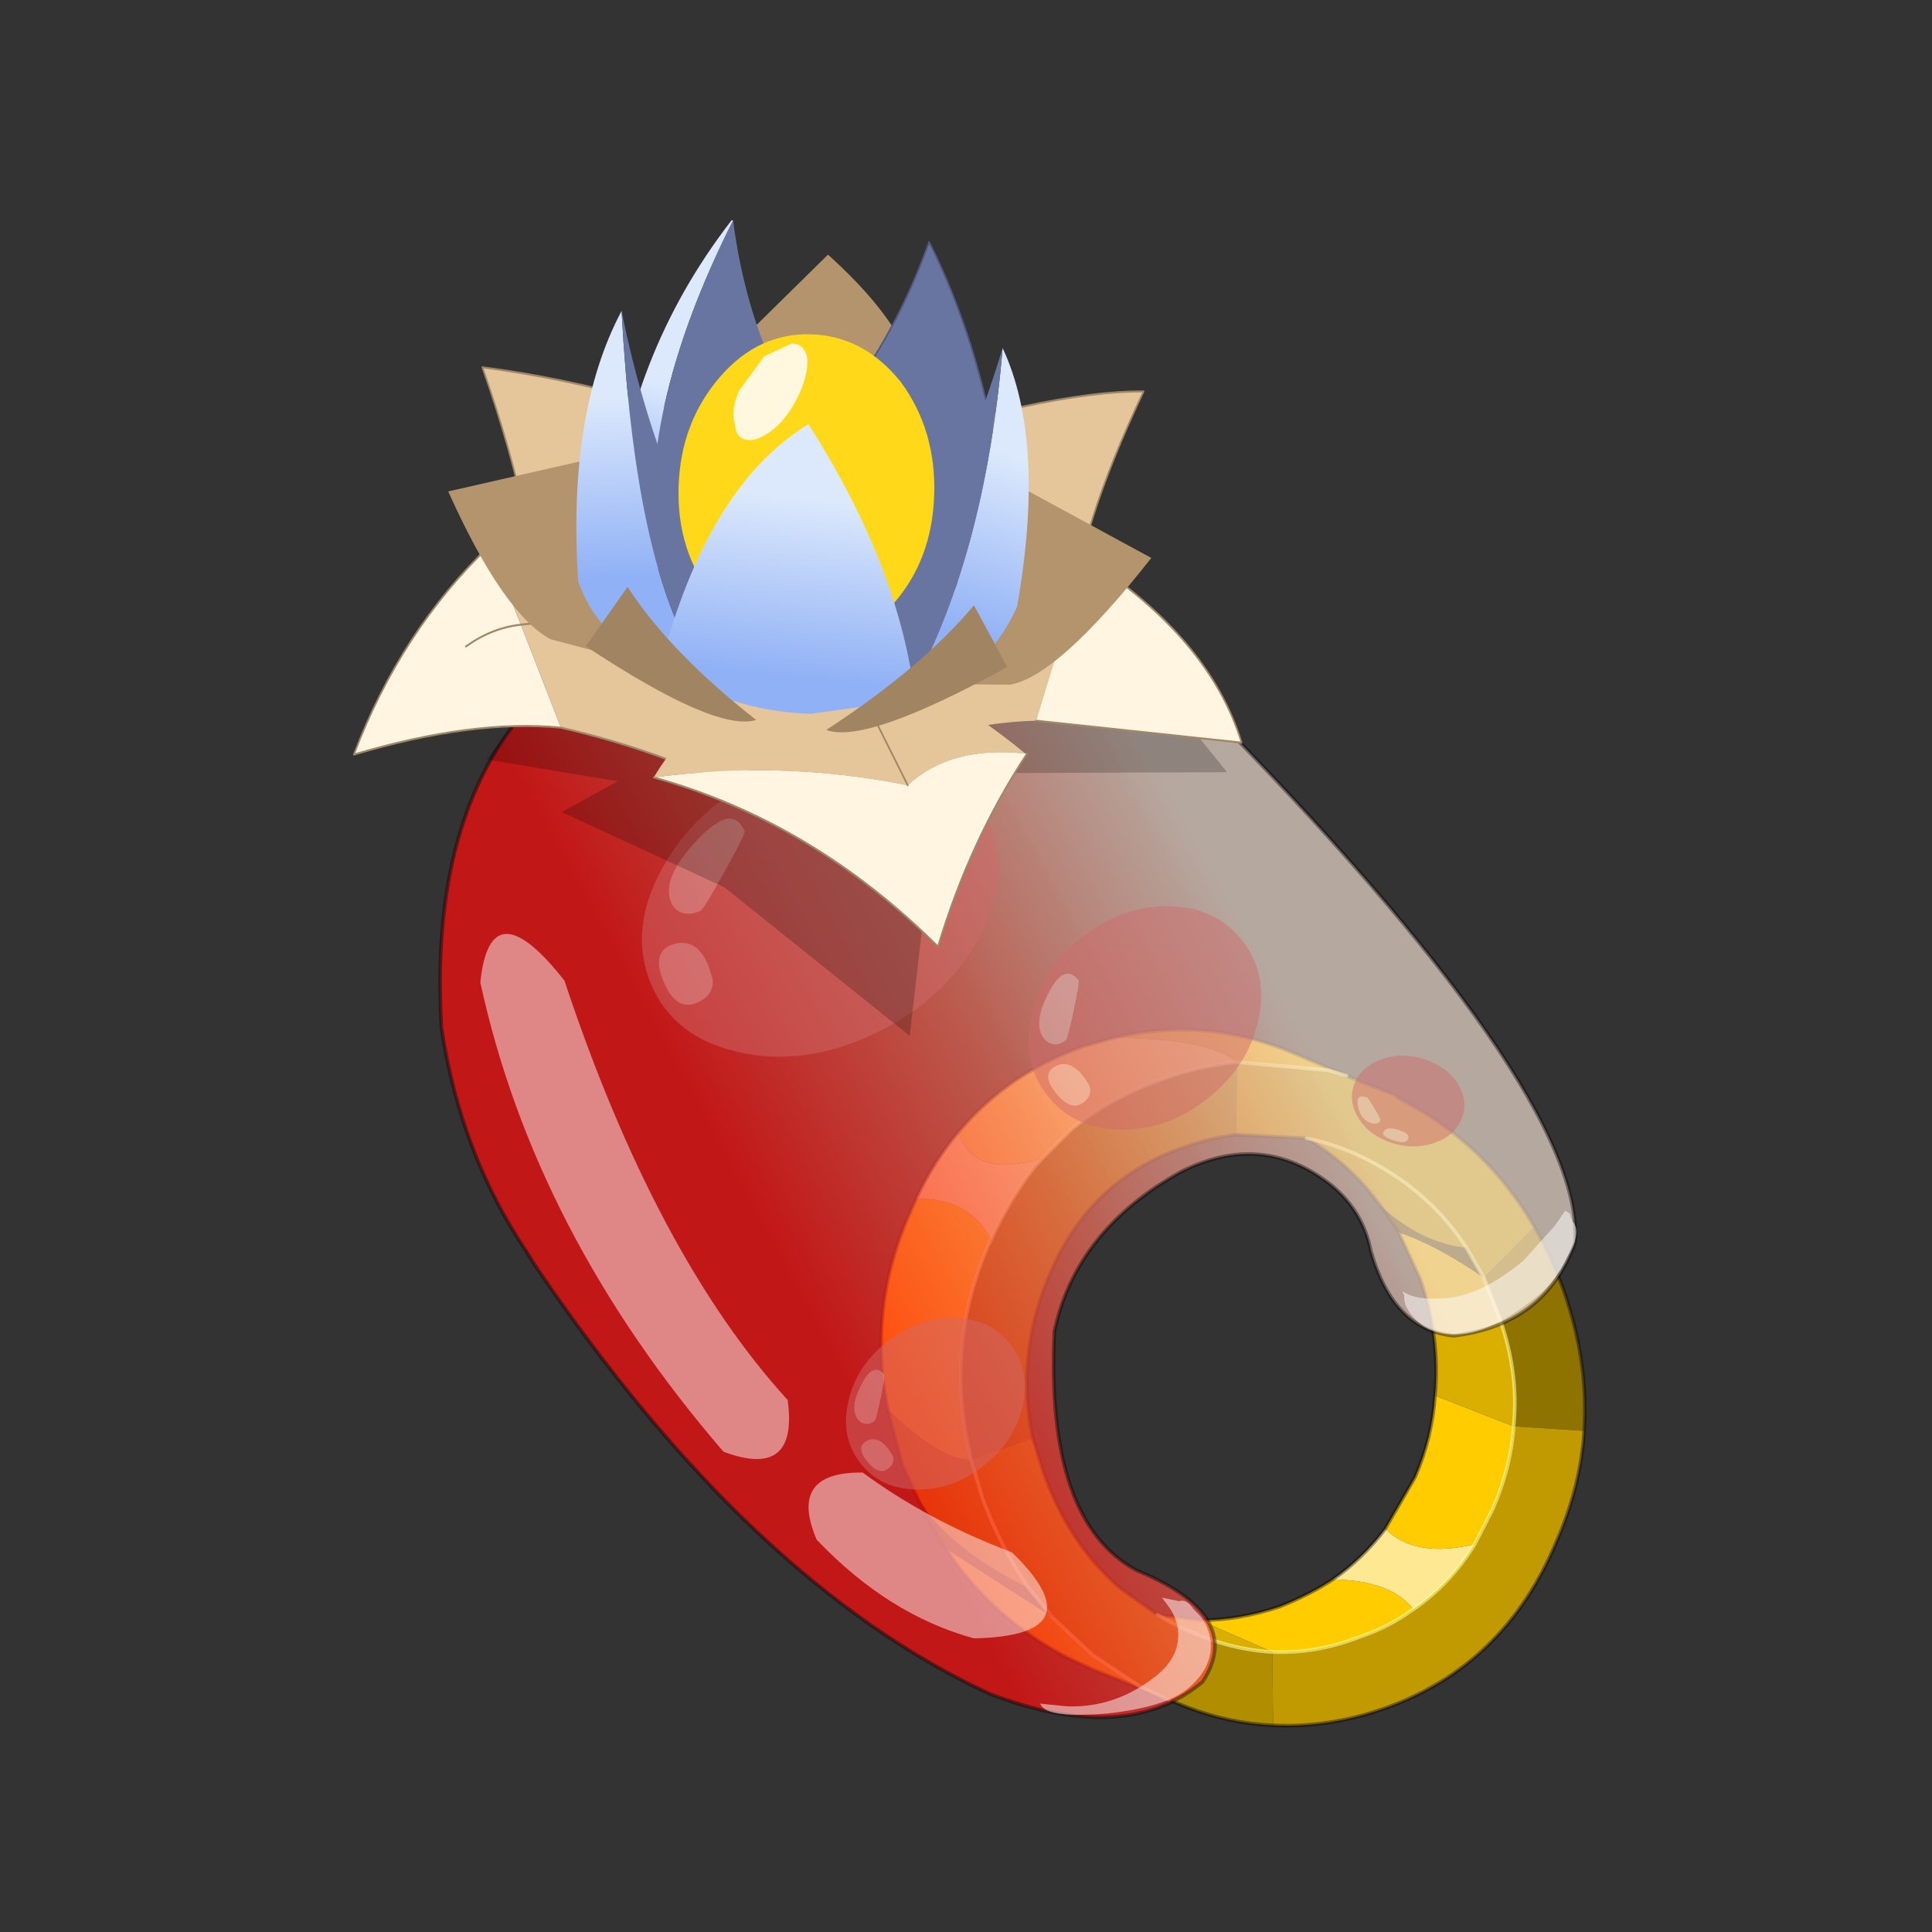 <?xml version="1.0" encoding="UTF-8" standalone="no"?>
<svg xmlns:xlink="http://www.w3.org/1999/xlink" height="440.0px" width="440.0px" xmlns="http://www.w3.org/2000/svg">
  <rect width="100%" height="100%" fill="#333333" stroke="none"/>
  <g transform="matrix(10.0, 0.0, 0.0, 10.0, 0.0, 0.0)">
    <use height="44.0" transform="matrix(0.909, 0.0, 0.0, 0.909, 2.0, 2.0)" width="44.0" xlink:href="#sprite0"/>
  </g>
  <defs>
    <g id="sprite0" transform="matrix(1.0, 0.0, 0.0, 1.0, 0.0, 0.0)">
      <use height="44.0" transform="matrix(1.0, 0.0, 0.0, 1.0, 0.0, 0.0)" width="44.0" xlink:href="#shape0"/>
      <use height="83.75" transform="matrix(0.453, 0.0, 0.0, 0.454, 6.527, 3.05)" width="68.5" xlink:href="#sprite1"/>
    </g>
    <g id="shape0" transform="matrix(1.0, 0.0, 0.0, 1.0, 0.0, 0.0)">
      <path d="M44.0 44.0 L0.0 44.0 0.0 0.0 44.0 0.0 44.0 44.0" fill="#43adca" fill-opacity="0.0" fill-rule="evenodd" stroke="none"/>
    </g>
    <g id="sprite1" transform="matrix(1.0, 0.0, 0.0, 1.0, 0.05, 0.0)">
      <use height="63.25" transform="matrix(1.0, 0.0, 0.0, 1.0, 4.95, 20.5)" width="63.5" xlink:href="#shape1"/>
      <use height="39.0" transform="matrix(-0.246, 0.199, 0.182, 0.225, 45.8, 35.9)" width="43.5" xlink:href="#sprite2"/>
      <use height="39.0" transform="matrix(-0.189, 0.153, 0.14, 0.173, 33.8, 59.2)" width="43.5" xlink:href="#sprite2"/>
      <use height="39.0" transform="matrix(-0.43, 0.202, 0.153, 0.368, 32.4, 26.75)" width="43.5" xlink:href="#sprite2"/>
      <use height="39.0" transform="matrix(-0.045, 0.105, 0.151, 0.052, 56.6, 45.9)" width="43.5" xlink:href="#sprite2"/>
      <use height="21.7" transform="matrix(1.0, 0.0, 0.0, 1.0, 7.6, 23.9)" width="40.95" xlink:href="#shape3"/>
      <use height="18.4" transform="matrix(-1.767, -0.054, -0.066, 2.157, 50.209, 1.486)" width="27.75" xlink:href="#sprite3"/>
      <use height="27.8" transform="matrix(1.0, 0.0, 0.0, 1.0, 38.2, 55.25)" width="29.65" xlink:href="#shape5"/>
    </g>
    <g id="shape1" transform="matrix(1.0, 0.0, 0.0, 1.0, -4.95, -20.5)">
      <path d="M29.8 66.25 Q28.65 60.65 31.0 55.4 L31.35 54.6 Q34.3 54.5 35.5 56.85 L35.35 57.15 Q32.95 62.65 34.3 68.5 L34.4 69.0 Q32.75 69.05 29.8 66.25 M33.7 50.9 L33.75 50.85 33.7 50.9 M47.05 77.85 Q49.2 77.85 51.45 77.1 53.1 76.45 54.4 75.6 57.65 75.65 58.85 77.25 L58.7 77.35 Q57.45 78.25 55.8 78.8 53.45 79.7 51.05 79.6 L47.05 77.85 M57.3 72.8 L58.95 69.95 Q59.9 67.75 60.05 65.45 L64.4 67.15 Q64.25 69.4 63.25 71.7 L62.3 73.55 62.25 73.65 Q58.95 74.45 57.3 72.8" fill="#ffcc00" fill-rule="evenodd" stroke="none"/>
      <path d="M31.35 54.6 Q32.3 52.55 33.7 50.9 34.45 53.5 38.35 52.35 L37.85 52.9 Q36.5 54.65 35.5 56.85 34.3 54.5 31.35 54.6 M54.4 75.6 Q56.05 74.45 57.3 72.8 58.95 74.45 62.25 73.65 60.9 75.85 58.85 77.25 57.65 75.65 54.4 75.6" fill="#fee892" fill-rule="evenodd" stroke="none"/>
      <path d="M65.55 56.15 Q66.45 57.7 67.15 59.6 68.55 63.55 68.3 67.4 L64.4 67.15 Q64.7 64.25 63.65 61.25 L63.5 60.85 62.75 58.95 65.55 56.15 M34.4 69.0 L34.3 68.5 Q32.95 62.65 35.35 57.15 L35.5 56.85 Q36.5 54.65 37.85 52.9 L38.35 52.35 39.95 50.75 Q42.1 49.0 44.95 48.0 47.0 47.25 49.1 47.05 L49.05 51.05 Q47.55 51.25 46.15 51.75 40.9 53.55 38.7 58.85 36.85 63.25 37.8 67.8 L34.4 69.0" fill="#8f7301" fill-rule="evenodd" stroke="none"/>
      <path d="M33.75 50.85 Q36.4 47.7 40.55 46.2 L42.35 45.7 Q47.5 45.75 49.1 47.05 47.0 47.25 44.95 48.0 42.1 49.0 39.95 50.75 L38.35 52.35 Q34.45 53.5 33.7 50.9 L33.75 50.85" fill="#fedc56" fill-rule="evenodd" stroke="none"/>
      <path d="M42.35 45.7 Q47.15 44.55 51.85 46.4 L52.45 46.65 55.15 47.8 54.15 47.5 49.1 47.05 Q47.5 45.75 42.35 45.7 M45.35 82.25 L41.85 80.85 41.1 80.55 39.7 79.9 Q35.5 77.7 33.0 73.9 L38.85 77.65 41.1 79.75 43.65 81.45 44.05 81.65 45.35 82.25 M44.7 77.55 L47.05 77.85 51.05 79.6 Q48.3 79.45 45.5 78.0 L44.7 77.55 M60.05 65.45 Q60.35 62.3 59.25 59.05 L58.05 56.45 Q60.15 57.15 62.75 58.95 L63.5 60.85 63.65 61.25 Q64.7 64.25 64.4 67.15 L60.05 65.45" fill="#dbaf02" fill-rule="evenodd" stroke="none"/>
      <path d="M55.15 47.8 L55.25 47.85 57.8 48.85 58.05 49.05 Q62.85 51.5 65.55 56.15 L62.75 58.95 61.8 57.3 Q59.8 54.25 56.45 52.5 54.7 51.6 52.95 51.25 54.7 51.6 56.45 52.5 59.8 54.25 61.8 57.3 59.3 57.05 57.05 55.0 55.4 52.7 52.95 51.25 L49.05 51.05 49.1 47.05 54.15 47.5 55.15 47.8 M51.1 83.65 Q48.7 83.55 46.35 82.65 L45.35 82.25 44.05 81.65 43.65 81.45 41.1 79.75 38.85 77.65 37.6 76.1 Q32.7 73.65 31.25 70.7 L30.6 69.3 29.8 66.25 Q32.75 69.05 34.4 69.0 L35.0 71.05 Q36.0 73.8 37.6 76.1 36.0 73.8 35.0 71.05 L34.4 69.0 37.8 67.8 38.4 69.7 Q39.8 73.65 42.65 76.1 L44.7 77.55 45.5 78.0 Q48.3 79.45 51.05 79.6 L51.1 83.65" fill="#b18e01" fill-rule="evenodd" stroke="none"/>
      <path d="M33.0 73.9 Q32.0 72.45 31.25 70.7 32.7 73.65 37.6 76.1 L38.85 77.65 33.0 73.9 M57.05 55.0 Q59.3 57.05 61.8 57.3 L62.75 58.95 Q60.15 57.15 58.05 56.45 L57.05 55.0" fill="#4b3d01" fill-rule="evenodd" stroke="none"/>
      <path d="M68.3 67.4 Q68.1 70.5 66.75 73.55 63.9 80.35 57.3 82.7 54.2 83.8 51.1 83.65 L51.05 79.6 Q53.45 79.7 55.8 78.8 57.45 78.25 58.7 77.35 L58.85 77.25 Q60.9 75.85 62.25 73.65 L62.3 73.55 63.25 71.7 Q64.25 69.4 64.4 67.15 L68.3 67.4" fill="#c19a02" fill-rule="evenodd" stroke="none"/>
      <path d="M29.8 66.25 Q28.65 60.65 31.0 55.4 L31.35 54.6 Q32.3 52.55 33.7 50.9 M33.75 50.85 Q36.4 47.7 40.55 46.2 L42.35 45.7 Q47.15 44.55 51.85 46.4 L52.45 46.65 55.15 47.8 55.25 47.85 57.8 48.85 58.05 49.05 Q62.85 51.5 65.55 56.15 66.45 57.7 67.15 59.6 68.55 63.55 68.3 67.4 68.1 70.5 66.75 73.55 63.9 80.35 57.3 82.7 54.2 83.8 51.1 83.65 48.7 83.55 46.35 82.65 L45.35 82.25 41.85 80.85 41.1 80.55 39.7 79.9 Q35.5 77.7 33.0 73.9 32.0 72.45 31.25 70.7 L30.6 69.3 29.8 66.25 M52.95 51.25 Q55.4 52.7 57.05 55.0 M49.05 51.05 Q47.55 51.25 46.15 51.75 40.9 53.55 38.7 58.85 36.85 63.25 37.8 67.8 L38.4 69.7 Q39.8 73.65 42.65 76.1 L44.7 77.55 47.05 77.85 Q49.2 77.85 51.45 77.1 53.1 76.45 54.4 75.6 56.05 74.45 57.3 72.8 L58.95 69.95 Q59.9 67.75 60.05 65.45 60.35 62.3 59.25 59.05 L58.05 56.45 57.05 55.0 M49.05 51.05 L52.95 51.25" fill="none" stroke="#000000" stroke-linecap="round" stroke-linejoin="round" stroke-opacity="0.4" stroke-width="0.2"/>
      <path d="M34.4 69.0 L34.3 68.5 Q32.95 62.65 35.35 57.15 L35.5 56.85 Q36.5 54.65 37.85 52.9 L38.35 52.35 39.95 50.75 Q42.1 49.0 44.95 48.0 47.0 47.25 49.1 47.05 L54.15 47.5 55.15 47.8 M61.8 57.3 Q59.8 54.25 56.45 52.5 54.7 51.6 52.95 51.25 M61.8 57.3 L62.75 58.95 M64.4 67.15 Q64.7 64.25 63.65 61.25 L63.5 60.85 62.75 58.95 M51.05 79.6 Q53.45 79.7 55.8 78.8 57.45 78.25 58.7 77.35 L58.85 77.25 Q60.9 75.85 62.25 73.65 M44.7 77.55 L45.5 78.0 Q48.3 79.45 51.05 79.6 M64.4 67.15 Q64.25 69.4 63.25 71.7 L62.3 73.55 62.25 73.65 M34.4 69.0 L35.0 71.05 Q36.0 73.8 37.6 76.1 L38.85 77.65 41.1 79.75 43.65 81.45 44.05 81.65 45.35 82.25" fill="none" stroke="#ffff99" stroke-linecap="round" stroke-linejoin="round" stroke-opacity="0.58" stroke-width="0.2"/>
      <path d="M10.3 58.3 L9.8 57.5 Q6.15 52.1 5.1 45.15 4.1 28.2 16.45 22.8 24.05 20.4 30.4 20.6 40.25 20.8 47.15 27.25 68.35 48.7 67.8 57.0 66.15 61.55 61.1 62.15 57.75 61.85 56.5 57.45 56.1 55.35 54.4 53.9 50.55 50.8 46.0 53.1 40.2 56.3 39.0 61.9 38.5 72.4 43.55 75.1 49.6 77.6 47.2 81.25 42.95 84.8 35.4 81.9 22.2 75.8 10.3 58.3" fill="url(#gradient0)" fill-rule="evenodd" stroke="none"/>
      <path d="M10.3 58.3 Q22.2 75.8 35.4 81.9 42.95 84.8 47.2 81.25 49.6 77.6 43.55 75.1 38.5 72.4 39.0 61.9 40.2 56.3 46.0 53.1 50.55 50.8 54.4 53.9 56.1 55.35 56.5 57.45 57.75 61.85 61.1 62.15 66.15 61.55 67.8 57.0 68.35 48.7 47.15 27.25 40.25 20.8 30.4 20.6 24.05 20.4 16.45 22.8 4.1 28.2 5.1 45.15 6.15 52.1 9.8 57.5 L10.3 58.3 Z" fill="none" stroke="#000000" stroke-linecap="round" stroke-linejoin="round" stroke-opacity="0.4" stroke-width="0.2"/>
      <path d="M7.25 42.65 Q10.25 56.45 20.7 68.55 24.85 70.1 24.25 65.7 16.95 57.7 11.9 42.55 7.8 37.35 7.25 42.65 M36.65 74.1 Q32.0 72.35 28.4 69.7 24.25 69.65 25.85 73.4 29.8 77.55 34.55 78.85 41.4 78.7 36.65 74.1" fill="#ffffff" fill-opacity="0.482" fill-rule="evenodd" stroke="none"/>
    </g>
    <linearGradient gradientTransform="matrix(0.018, -0.01, 0.019, 0.035, 35.95, 49.8)" gradientUnits="userSpaceOnUse" id="gradient0" spreadMethod="pad" x1="-819.2" x2="819.2">
      <stop offset="0.067" stop-color="#ff0b0b" stop-opacity="0.702"/>
      <stop offset="0.514" stop-color="#f56b58" stop-opacity="0.702"/>
      <stop offset="1.0" stop-color="#fbe7d9" stop-opacity="0.651"/>
    </linearGradient>
    <g id="sprite2" transform="matrix(1.0, 0.0, 0.0, 1.0, 0.0, 0.0)">
      <use height="39.0" transform="matrix(1.0, 0.0, 0.0, 1.0, 0.0, 0.0)" width="43.5" xlink:href="#shape2"/>
    </g>
    <g id="shape2" transform="matrix(1.0, 0.0, 0.0, 1.0, 0.0, 0.0)">
      <path d="M36.65 22.65 Q37.2 24.65 39.25 24.65 42.05 24.65 42.05 19.95 42.05 15.4 39.3 15.9 36.5 16.4 36.5 20.65 L36.65 22.65 M37.7 10.5 Q37.7 6.9 32.15 4.25 26.6 1.55 26.6 5.95 26.6 6.3 30.55 9.8 34.45 13.3 34.9 13.3 36.35 13.3 37.1 12.35 37.7 11.55 37.7 10.5 M37.1 5.7 Q43.5 11.4 43.5 19.5 43.5 27.6 37.1 33.3 30.75 39.0 21.75 39.0 12.75 39.0 6.35 33.3 0.0 27.6 0.0 19.5 0.0 11.4 6.35 5.7 12.75 0.0 21.75 0.0 30.75 0.0 37.1 5.7" fill="#d06a6a" fill-opacity="0.482" fill-rule="evenodd" stroke="none"/>
      <path d="M37.7 10.5 Q37.7 11.55 37.1 12.35 36.35 13.3 34.9 13.3 34.45 13.3 30.55 9.8 26.6 6.3 26.6 5.95 26.6 1.55 32.15 4.25 37.7 6.9 37.7 10.5 M36.65 22.65 L36.5 20.65 Q36.5 16.4 39.3 15.9 42.05 15.4 42.05 19.95 42.05 24.65 39.25 24.65 37.2 24.65 36.65 22.65" fill="#e6bbbb" fill-opacity="0.482" fill-rule="evenodd" stroke="none"/>
    </g>
    <g id="shape3" transform="matrix(1.0, 0.0, 0.0, 1.0, -7.6, -23.9)">
      <path d="M7.6 30.35 L10.3 26.75 22.05 23.9 43.9 25.3 48.55 31.05 35.55 31.1 32.2 35.2 31.0 45.6 20.75 37.4 11.75 33.25 14.85 31.55 7.6 30.35" fill="#000000" fill-opacity="0.212" fill-rule="evenodd" stroke="none"/>
    </g>
    <g id="sprite3" transform="matrix(1.0, 0.0, 0.0, 1.0, 13.85, 11.2)">
      <use height="18.4" transform="matrix(1.0, 0.0, 0.0, 1.0, -13.85, -11.2)" width="27.75" xlink:href="#shape4"/>
    </g>
    <g id="shape4" transform="matrix(1.0, 0.0, 0.0, 1.0, 13.85, 11.2)">
      <path d="M-1.3 -5.3 L-8.4 -1.25 Q-8.55 -3.6 -10.45 -7.15 -7.45 -7.1 -1.3 -5.3" fill="#e5c59a" fill-rule="evenodd" stroke="none"/>
      <path d="M-8.4 -1.25 Q-8.55 -3.6 -10.45 -7.15 -7.45 -7.1 -1.3 -5.3" fill="none" stroke="#9e8769" stroke-linecap="round" stroke-linejoin="round" stroke-width="0.05"/>
      <path d="M8.15 0.05 L0.0 -5.15 Q5.25 -6.85 10.25 -7.25 8.25 -3.0 8.15 0.05" fill="#e5c59a" fill-rule="evenodd" stroke="none"/>
      <path d="M8.15 0.05 Q8.25 -3.0 10.25 -7.25 5.25 -6.85 0.0 -5.15" fill="none" stroke="#9e8769" stroke-linecap="round" stroke-linejoin="round" stroke-width="0.05"/>
      <path d="M-8.8 -2.85 L-5.4 -1.5 -4.05 -0.25 -3.55 2.1 Q-5.3 1.45 -7.4 1.35 L-8.8 -2.85" fill="#e5c59a" fill-rule="evenodd" stroke="none"/>
      <path d="M-8.8 -2.85 L-7.4 1.35 -13.85 1.75 Q-12.75 -0.9 -8.8 -2.85" fill="#fff5e0" fill-rule="evenodd" stroke="none"/>
      <path d="M-7.4 1.35 L-13.85 1.75 Q-12.75 -0.9 -8.8 -2.85" fill="none" stroke="#9e8769" stroke-linecap="round" stroke-linejoin="round" stroke-width="0.05"/>
      <path d="M9.85 -2.7 L8.8 -0.7 Q7.05 -0.95 4.75 -0.05 7.05 -0.95 8.8 -0.7 L7.45 1.9 Q4.35 2.4 1.55 3.45 1.4 0.8 5.75 -2.0 L9.85 -2.7" fill="#e5c59a" fill-rule="evenodd" stroke="none"/>
      <path d="M8.8 -0.7 L9.85 -2.7 Q12.55 -0.45 13.9 2.75 10.2 1.75 7.45 1.9 L8.8 -0.7 Q9.7 -0.6 10.5 -0.1 9.7 -0.6 8.8 -0.7" fill="#fff5e0" fill-rule="evenodd" stroke="none"/>
      <path d="M9.85 -2.7 L5.75 -2.0 M1.55 3.45 Q4.35 2.4 7.45 1.9 10.2 1.75 13.9 2.75 12.55 -0.45 9.85 -2.7" fill="none" stroke="#9e8769" stroke-linecap="round" stroke-linejoin="round" stroke-width="0.05"/>
      <path d="M8.8 -0.7 Q9.7 -0.6 10.5 -0.1 M8.8 -0.7 Q7.05 -0.95 4.75 -0.05" fill="none" stroke="#9e8769" stroke-linecap="round" stroke-linejoin="round" stroke-width="0.05"/>
      <path d="M-7.15 2.2 L-7.1 2.2 -7.15 2.2" fill="#7cd100" fill-rule="evenodd" stroke="none"/>
      <path d="M-2.1 1.05 L-3.45 3.1 -2.1 1.05 M-7.1 2.2 Q-4.1 0.3 -1.25 -0.15 2.85 0.65 4.5 3.1 0.5 2.55 -3.45 3.1 -4.75 2.05 -7.1 2.2" fill="#e5c59a" fill-rule="evenodd" stroke="none"/>
      <path d="M4.5 3.1 Q-0.5 4.1 -4.55 7.2 -5.45 4.45 -7.15 2.2 L-7.1 2.2 Q-4.75 2.05 -3.45 3.1 0.5 2.55 4.5 3.1" fill="#fff5e0" fill-rule="evenodd" stroke="none"/>
      <path d="M4.5 3.1 Q-0.5 4.1 -4.55 7.2 -5.45 4.45 -7.15 2.2" fill="none" stroke="#9e8769" stroke-linecap="round" stroke-linejoin="round" stroke-width="0.05"/>
      <path d="M-3.45 3.1 L-2.1 1.05" fill="none" stroke="#9e8769" stroke-linecap="round" stroke-linejoin="round" stroke-width="0.05"/>
      <path d="M-3.85 0.5 L-6.55 0.45 Q-8.05 0.2 -10.85 -2.9 L-6.85 -4.55 Q-6.3 -1.8 -3.85 0.5 M7.85 -0.35 L5.2 0.15 Q7.8 -2.75 6.5 -5.05 L11.2 -4.05 Q9.35 -0.95 7.85 -0.35 M-3.35 -6.4 Q-3.7 -8.15 -0.45 -10.4 L3.35 -7.15 Q-0.1 -7.35 -3.15 -5.85 L-3.35 -6.4" fill="#b3946d" fill-rule="evenodd" stroke="none"/>
      <path d="M1.3 -4.5 Q-5.5 -0.65 -6.45 -3.0 -5.7 -7.65 -3.6 -10.8 -2.1 -7.0 1.3 -4.5" fill="#6875a1" fill-rule="evenodd" stroke="none"/>
      <path d="M-6.45 -3.0 Q-5.7 -7.65 -3.6 -10.8 -2.1 -7.0 1.3 -4.5" fill="none" stroke="#51597d" stroke-linecap="round" stroke-linejoin="round" stroke-width="0.05"/>
      <path d="M-3.35 0.85 Q-5.7 0.4 -6.7 -1.55 -7.45 -5.8 -6.0 -8.15 -5.65 -2.75 -3.35 0.85" fill="url(#gradient1)" fill-rule="evenodd" stroke="none"/>
      <path d="M-6.0 -8.15 Q-4.4 -3.3 -1.0 0.95 L-3.35 0.85 Q-5.65 -2.75 -6.0 -8.15" fill="#6875a1" fill-rule="evenodd" stroke="none"/>
      <path d="M2.55 -11.2 L2.6 -11.2 2.55 -11.2" fill="#fff1d1" fill-rule="evenodd" stroke="none"/>
      <path d="M4.6 -2.4 Q5.45 -6.1 2.55 -11.2 L2.6 -11.2 Q5.75 -7.65 6.05 -3.25 5.45 -2.25 4.6 -2.4" fill="url(#gradient2)" fill-rule="evenodd" stroke="none"/>
      <path d="M4.6 -2.4 Q1.75 -2.05 -2.35 -3.75 1.65 -6.6 2.55 -11.2 5.45 -6.1 4.6 -2.4" fill="#6875a1" fill-rule="evenodd" stroke="none"/>
      <path d="M3.3 0.05 Q5.3 -2.45 5.95 -8.8 7.55 -6.15 7.05 -1.85 6.05 0.2 3.3 0.05" fill="url(#gradient3)" fill-rule="evenodd" stroke="none"/>
      <path d="M3.3 0.05 L1.4 -0.25 Q4.6 -4.05 5.95 -8.8 5.3 -2.45 3.3 0.05" fill="#6875a1" fill-rule="evenodd" stroke="none"/>
      <path d="M2.8 -1.55 Q1.65 -0.35 0.0 -0.35 -1.65 -0.35 -2.85 -1.55 -4.0 -2.7 -4.0 -4.35 -4.0 -6.0 -2.85 -7.2 -1.65 -8.35 0.0 -8.35 1.65 -8.35 2.8 -7.2 4.0 -6.0 4.0 -4.35 4.0 -2.7 2.8 -1.55" fill="#ffd919" fill-rule="evenodd" stroke="none"/>
      <path d="M2.3 -6.0 Q2.25 -5.6 1.85 -5.6 1.45 -5.6 0.95 -6.0 0.55 -6.35 0.3 -6.85 0.05 -7.35 0.1 -7.75 0.2 -8.1 0.6 -8.1 L1.45 -7.75 2.2 -6.85 Q2.45 -6.35 2.3 -6.0" fill="#fff8df" fill-rule="evenodd" stroke="none"/>
      <path d="M4.4 0.25 Q2.2 1.35 -0.35 1.35 L-3.6 0.9 Q-3.0 -2.45 0.0 -6.05 3.1 -4.4 4.4 0.25" fill="url(#gradient4)" fill-rule="evenodd" stroke="none"/>
      <path d="M-6.45 0.0 L-5.35 -1.55 Q-3.75 0.1 -0.85 1.75 -2.1 2.1 -6.45 0.0 M5.5 -1.75 L6.75 -0.2 Q2.6 1.9 1.35 1.55 4.1 -0.1 5.5 -1.75" fill="#a18562" fill-rule="evenodd" stroke="none"/>
    </g>
    <linearGradient gradientTransform="matrix(-9.0E-4, -0.003, 0.002, -5.0E-4, -5.75, -2.9)" gradientUnits="userSpaceOnUse" id="gradient1" spreadMethod="pad" x1="-819.2" x2="819.2">
      <stop offset="0.067" stop-color="#90b1f5"/>
      <stop offset="1.0" stop-color="#dce9fc"/>
    </linearGradient>
    <linearGradient gradientTransform="matrix(-5.0E-4, -0.002, 0.001, -2.0E-4, 4.8, -5.25)" gradientUnits="userSpaceOnUse" id="gradient2" spreadMethod="pad" x1="-819.2" x2="819.2">
      <stop offset="0.067" stop-color="#90b1f5"/>
      <stop offset="1.0" stop-color="#dce9fc"/>
    </linearGradient>
    <linearGradient gradientTransform="matrix(1.0E-4, -0.003, 0.002, 1.0E-4, 5.3, -4.15)" gradientUnits="userSpaceOnUse" id="gradient3" spreadMethod="pad" x1="-819.2" x2="819.2">
      <stop offset="0.067" stop-color="#90b1f5"/>
      <stop offset="1.0" stop-color="#dce9fc"/>
    </linearGradient>
    <linearGradient gradientTransform="matrix(-2.0E-4, -0.003, 0.005, -3.0E-4, 0.25, -1.7)" gradientUnits="userSpaceOnUse" id="gradient4" spreadMethod="pad" x1="-819.2" x2="819.2">
      <stop offset="0.067" stop-color="#90b1f5"/>
      <stop offset="1.0" stop-color="#dce9fc"/>
    </linearGradient>
    <g id="shape5" transform="matrix(1.0, 0.0, 0.0, 1.0, -38.2, -55.25)">
      <path d="M66.7 56.05 L67.25 55.25 67.5 55.4 67.65 55.85 67.7 55.9 Q68.15 56.45 67.4 57.75 66.75 59.15 65.6 60.05 62.8 62.3 60.7 62.05 59.45 61.9 58.75 61.0 58.3 60.45 58.35 59.95 L58.25 59.7 Q58.95 60.15 60.15 60.1 62.35 60.15 64.95 58.0 L66.7 56.05 M47.05 77.6 Q47.55 78.2 47.65 79.05 47.75 80.5 46.35 81.65 45.1 82.65 41.9 83.0 38.8 83.25 38.3 82.6 L38.2 82.45 39.7 82.6 Q42.4 82.7 44.65 80.9 45.9 79.9 45.85 78.55 45.8 77.7 45.25 77.0 L44.95 76.6 45.9 76.8 Q46.3 76.65 46.7 77.25 L47.05 77.6" fill="#ffffff" fill-opacity="0.502" fill-rule="evenodd" stroke="none"/>
    </g>
  </defs>
</svg>
